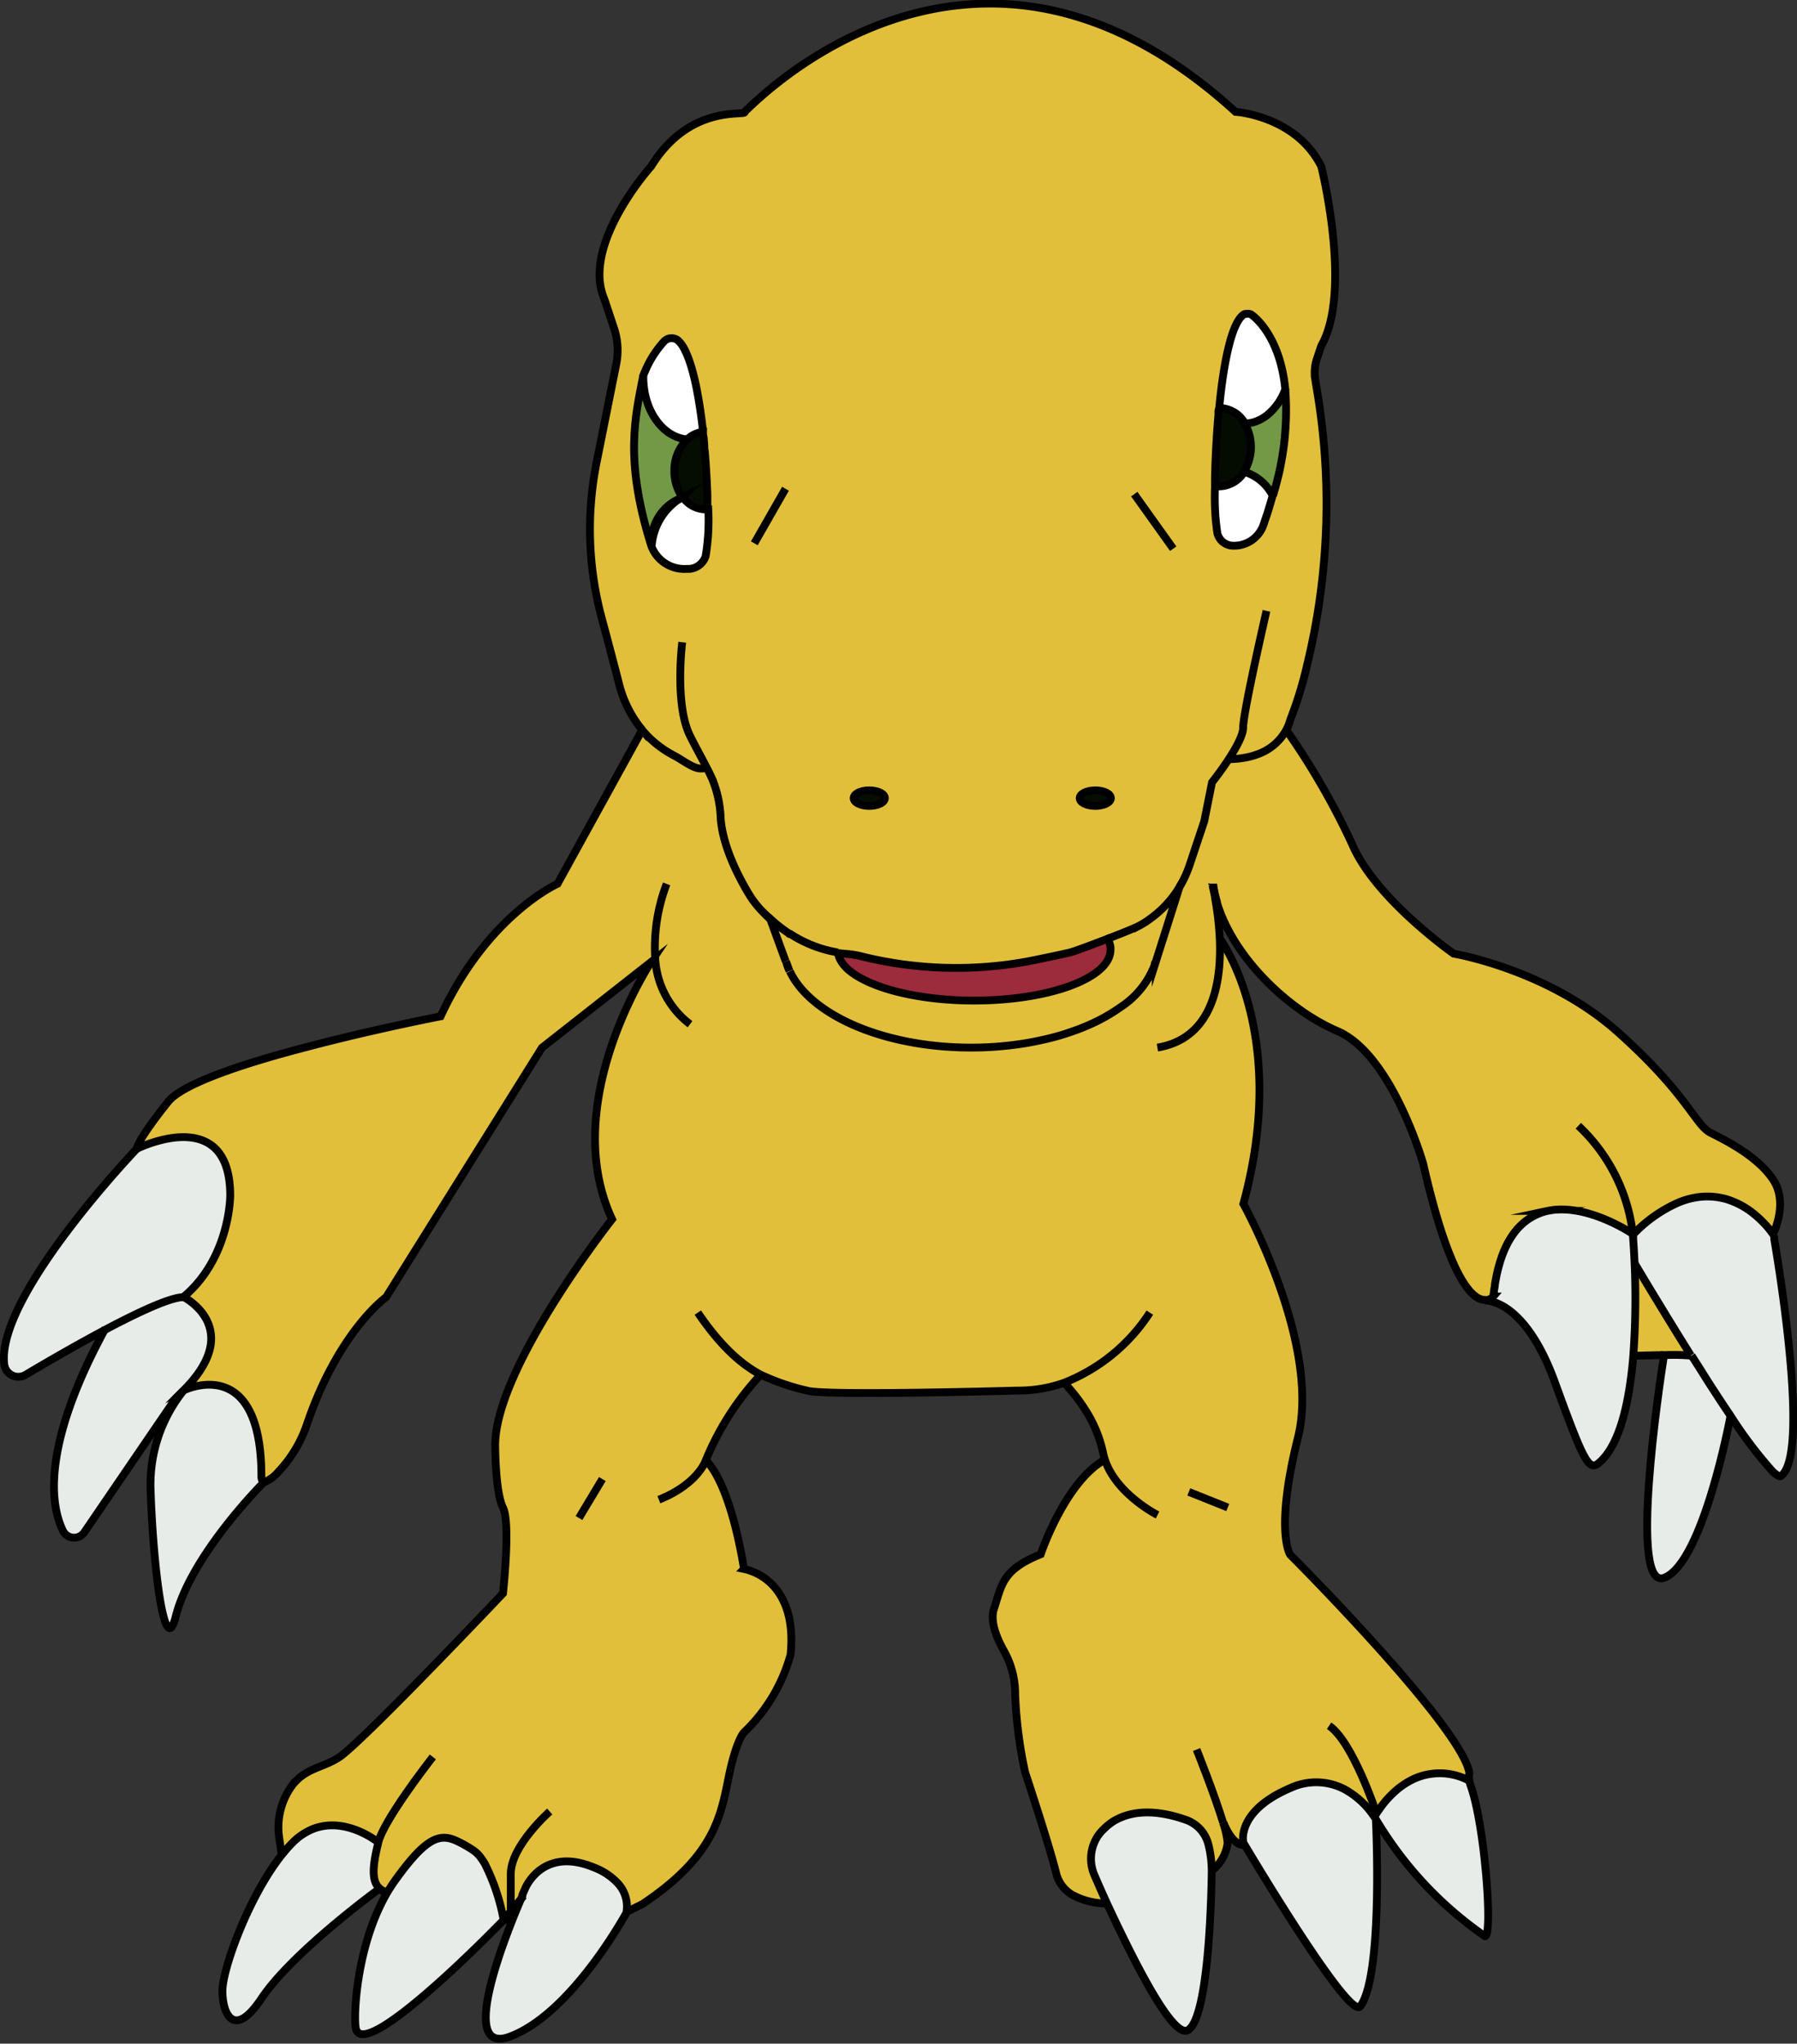 <svg xmlns="http://www.w3.org/2000/svg" viewBox="0 0 230.58 262.17"><rect x="0" y="0" width="230.58" height="262.17" fill="#333333" stroke="none"/><defs><style>.cls-1{fill:#e7ece8;}.cls-2{fill:#e1bf3b;}.cls-3{fill:#739946;}.cls-4{fill:#fff;}.cls-5{fill:#040b00;}.cls-6{fill:#9c2b3b;}.cls-7{fill:#050d00;}.cls-8{fill:none;stroke:#000;stroke-miterlimit:10;}</style></defs><title>S</title><g id="Capa_2" data-name="Capa 2"><g id="Capa_1-2" data-name="Capa 1"><g id="Capa_2-2" data-name="Capa 2"><g id="S"><path class="cls-1" d="M223.67,248.28c1.83,5.12,2.85,19.33,1.82,19.27a47.89,47.89,0,0,1-13.14-13.62c-.29-.45-.58-.91-.86-1.38,0,0-.06-.11-.18-.29h0s.14-.27.41-.69c.09-.11.17-.24.27-.38a12.6,12.6,0,0,1,1.19-1.46l.26-.26a10.48,10.48,0,0,1,2.59-1.93,8,8,0,0,1,7.46.09h0A3.69,3.69,0,0,0,223.67,248.28Z" transform="translate(-34.95 -19.16)"/><path class="cls-1" d="M194.66,255.84l-.17-.29s-1-4,6-7a7.87,7.87,0,0,1,5.9-.32c.22.08.43.16.63.25a5.59,5.59,0,0,1,.6.3,11.19,11.19,0,0,1,3.62,3.38l.07.09h0c.12.18.18.29.18.29s1,20-2,24C208.16,278.33,196.24,258.49,194.66,255.84Z" transform="translate(-34.95 -19.16)"/><path class="cls-1" d="M190.47,259.11v.39c-.09,5.09-.56,18.44-3,20.05-2,1.35-7.22-9.22-10.43-16.18h0c-.6-1.39-1.18-2.61-1.6-3.61a5.27,5.27,0,0,1,.69-5.47c.14-.17.3-.34.46-.51a9.74,9.74,0,0,1,.82-.71h0a5.89,5.89,0,0,1,.64-.42c1.81-1,4.48-1.5,8.39-.28l.72.24a4.5,4.5,0,0,1,2.85,3.13A14.15,14.15,0,0,1,190.47,259.11Z" transform="translate(-34.95 -19.16)"/><path class="cls-1" d="M102.52,261.57s2-5,8-3c.28.09.55.19.8.29a8.24,8.24,0,0,1,2.75,1.72l.18.18a4.36,4.36,0,0,1,1.24,3.79s-7,13-15,16c-7,2.63-.23-13.88,1.59-18.05l.08-.1C102.38,261.87,102.52,261.57,102.52,261.57Z" transform="translate(-34.95 -19.16)"/><path class="cls-1" d="M84.59,261.93l0,0h0c.29-.47.58-.93.9-1.38,3.76-5.28,5.54-6.1,7.62-5.3a14.81,14.81,0,0,1,2.35,1.28,3.32,3.32,0,0,1,.49.37,5.42,5.42,0,0,1,.46.49l0,0c.13.18.27.37.4.57s.13.21.2.32a26.4,26.4,0,0,1,2.43,7.23l-1,1s-16.87,17.31-18,13C80.18,278.23,80.49,268.87,84.59,261.93Z" transform="translate(-34.95 -19.16)"/><path class="cls-1" d="M83.49,255.55c-.81,3.22-.83,5,.18,5.88,0,0-11.18,8.12-15.18,14.12-3.51,5.26-5,2-5-1,0-2.72,3.29-12,7.64-17.47l.05-.06v0a19.8,19.8,0,0,1,1.36-1.53,7.87,7.87,0,0,1,2.23-1.6,6.09,6.09,0,0,1,1.22-.42C79.92,252.58,83.49,255.55,83.49,255.55Z" transform="translate(-34.95 -19.16)"/><path class="cls-1" d="M68.49,208.55c0,.48.15.68.38.69h0s-9.38,9.31-11.38,17.31c-1.47,5.86-2.93-7.07-3.22-16.37a19.28,19.28,0,0,1,4.22-12.63h0l.15-.07,0,.05a7.83,7.83,0,0,1,1.46-.51,7.39,7.39,0,0,1,.76-.14C63.76,196.48,68.49,197.55,68.49,208.55Z" transform="translate(-34.95 -19.16)"/><path class="cls-1" d="M45.76,215.74a1.59,1.59,0,0,1-2.72-.18c-1.57-3.2-2.85-10.69,5.33-25.78l0,0c4.24-2.25,8.38-4.19,10.08-4.21,0,0,8,4,0,12h0l-1,1Z" transform="translate(-34.95 -19.16)"/><path class="cls-1" d="M55.37,165.5a13.37,13.37,0,0,1,2-.39c3.32-.36,7.12.69,7.12,7.44,0,0,0,8-6,13-1.7,0-5.84,2-10.08,4.21l0,0c-3.92,2.09-7.91,4.41-10.12,5.73a1.85,1.85,0,0,1-.77.26,1.82,1.82,0,0,1-2-1.63c-1-8.78,17-27.59,17-27.59l.11-.05v0A16.47,16.47,0,0,1,55.37,165.5Z" transform="translate(-34.95 -19.16)"/><path class="cls-1" d="M263.48,208.53c-.2.15-.57-.07-1.09-.55a55.36,55.36,0,0,1-5.43-7.19v0l-.21-.31-.39-.58c-.83-1.24-1.67-2.54-2.51-3.85h0l-.41-.63c-.5-.78-1-1.56-1.48-2.34a0,0,0,0,1,0,0l-1.41-2.25s0,0,0,0l-3.62-5.92-1.58-2.62,0,0-.56-.95c-.1-2.24-.22-3.66-.22-3.66l.05-.05a20.53,20.53,0,0,1,3.88-3.12l.62-.36.05,0a9.67,9.67,0,0,1,6.85-1.14c.29.07.58.15.86.24a10.37,10.37,0,0,1,3.45,2c.27.23.52.46.74.68a11.48,11.48,0,0,1,1.47,1.74v0s0,0,0,0a.11.11,0,0,0,0,.05c0,.09,0,.23.07.42a.5.5,0,0,0,0,.12C263.3,182.33,267.12,205.8,263.48,208.53Z" transform="translate(-34.95 -19.16)"/><path class="cls-1" d="M263.49,208.55c-.2.15-.58-.07-1.1-.57.52.48.89.7,1.09.55,3.64-2.73-.18-26.2-.89-30.37C263.3,182.27,267.14,205.81,263.49,208.55Z" transform="translate(-34.95 -19.16)"/><path class="cls-1" d="M262.5,177.62c0,.08,0,.22.07.42C262.54,177.85,262.51,177.71,262.5,177.62Z" transform="translate(-34.95 -19.16)"/><path class="cls-1" d="M262.49,177.57a.07.07,0,0,1,0,.05A.11.11,0,0,1,262.49,177.57Z" transform="translate(-34.95 -19.16)"/><path class="cls-1" d="M256.74,200.46l-.39-.58Z" transform="translate(-34.95 -19.16)"/><path class="cls-1" d="M253.43,195.39l.41.63h0Z" transform="translate(-34.95 -19.16)"/><path class="cls-1" d="M253.84,196h0l0,0Z" transform="translate(-34.95 -19.16)"/><path class="cls-1" d="M248.49,221.55c-4.65,1.86-.65-24.85-.06-28.57a25.27,25.27,0,0,1,3.48.06h0a0,0,0,0,0,0,0c.49.78,1,1.56,1.48,2.34l.39.62,0,0c.84,1.31,1.68,2.61,2.51,3.85l.39.58.21.31v0S253.49,219.55,248.49,221.55Z" transform="translate(-34.95 -19.16)"/><path class="cls-2" d="M248.44,174.41a20.53,20.53,0,0,0-3.88,3.12l0,0a18,18,0,0,1,5.78-4.07c-.39.17-.79.36-1.2.58l-.05,0C248.86,174.16,248.65,174.27,248.44,174.41Z" transform="translate(-34.95 -19.16)"/><path class="cls-2" d="M244.71,181.23l.58,1,0,0c.93,1.58,2.89,4.84,5.2,8.54,0,0,0,0,0,0,.45.73.92,1.49,1.4,2.25h0c-3.86-6.15-7.2-11.79-7.2-11.79Z" transform="translate(-34.95 -19.16)"/><path class="cls-2" d="M244.71,181.25s3.34,5.64,7.2,11.79a25.27,25.27,0,0,0-3.48-.06h-.86c-.92,0-1.77,0-2.34.06h-.68A103.6,103.6,0,0,0,244.71,181.25Z" transform="translate(-34.95 -19.16)"/><path class="cls-1" d="M244.71,181.25a103.6,103.6,0,0,1-.16,11.82h0a104.31,104.31,0,0,0,.16-11.86v0Z" transform="translate(-34.95 -19.16)"/><path class="cls-1" d="M240.49,206.55c-1.58,1.58-2,1-6-10-3.42-9.42-7.64-10.41-8.78-10.5a1.45,1.45,0,0,0,.62-.31.75.75,0,0,0,.16-.15.19.19,0,0,0,.07-.06c.47-4.4,1.68-7.19,3.27-8.88.1-.11.2-.21.31-.31a7.2,7.2,0,0,1,.88-.71c5.4-3.59,13.47,2,13.47,2,0,.25.13,1.6.22,3.62v0a104.31,104.31,0,0,1-.16,11.86h0c-.06.68-.12,1.37-.2,2.05C243.8,199.88,242.68,204.36,240.49,206.55Z" transform="translate(-34.95 -19.16)"/><path class="cls-1" d="M234.49,196.59c-4-11-9.08-10.51-9.08-10.51a1.27,1.27,0,0,0,.28,0,0,0,0,0,1,0,0c1.14.09,5.36,1.08,8.78,10.5,4,11,4.42,11.58,6,10,2.19-2.19,3.31-6.67,3.86-11.43-.54,4.8-1.66,9.29-3.86,11.47C238.91,208.17,238.49,207.59,234.49,196.59Z" transform="translate(-34.95 -19.16)"/><path class="cls-2" d="M232.46,174.87a6.64,6.64,0,0,0-1.44.76,7.2,7.2,0,0,0-.88.71,3,3,0,0,0-.31.31c-1.43,1.46-2.56,3.8-3.13,7.36C227.59,178.43,229.84,175.83,232.46,174.87Z" transform="translate(-34.95 -19.16)"/><path class="cls-1" d="M230.14,176.34c-.11.1-.21.2-.31.31A3,3,0,0,1,230.14,176.34Z" transform="translate(-34.95 -19.16)"/><path class="cls-1" d="M226.7,184c.57-3.56,1.7-5.9,3.13-7.36-1.59,1.69-2.8,4.48-3.27,8.88a.19.19,0,0,1-.07.06v0c0-.26.06-.52.1-.77S226.66,184.26,226.7,184Z" transform="translate(-34.95 -19.16)"/><path class="cls-2" d="M226.7,184c0,.25-.08.51-.11.77C226.62,184.52,226.65,184.26,226.7,184Z" transform="translate(-34.95 -19.16)"/><path class="cls-2" d="M226.49,185.55v0a.75.75,0,0,1-.16.15,1.29,1.29,0,0,1-.33.17A1.33,1.33,0,0,0,226.49,185.55Z" transform="translate(-34.95 -19.16)"/><path class="cls-2" d="M223.49,247.61h0a8,8,0,0,0-7.46-.09A8,8,0,0,1,223.49,247.61Z" transform="translate(-34.95 -19.16)"/><path class="cls-2" d="M216,247.53a10.48,10.48,0,0,0-2.59,1.93A10,10,0,0,1,216,247.53Z" transform="translate(-34.95 -19.16)"/><path class="cls-2" d="M213.44,249.46l-.26.26A3.19,3.19,0,0,1,213.44,249.46Z" transform="translate(-34.95 -19.16)"/><path class="cls-2" d="M211.72,251.56l.27-.38C211.89,251.32,211.81,251.45,211.72,251.56Z" transform="translate(-34.95 -19.16)"/><path class="cls-2" d="M207.62,248.78a10.67,10.67,0,0,1,3.62,3.38A11.19,11.19,0,0,0,207.62,248.78Z" transform="translate(-34.95 -19.16)"/><path class="cls-2" d="M207,248.48c-.2-.09-.41-.17-.63-.25A5.9,5.9,0,0,1,207,248.48Z" transform="translate(-34.95 -19.16)"/><path class="cls-2" d="M208.49,127.55A94.89,94.89,0,0,0,200,112.86a.25.25,0,0,0,0-.07,95.07,95.07,0,0,1,8.5,14.74c3,7,13,14,13,14s12,2,21,10,10,12,12,13,6,3,8,6,0,7,0,7l0-.05c.25-.54,1.82-4.16,0-6.93-2-3-6-5-8-6s-3-5-12-13-21-10-21-10S211.49,134.55,208.49,127.55Z" transform="translate(-34.95 -19.16)"/><path class="cls-3" d="M199.83,74.48a36.75,36.75,0,0,0,0-5.35s0,0,0,0A35.91,35.91,0,0,1,199.83,74.48Z" transform="translate(-34.95 -19.16)"/><path class="cls-3" d="M198.9,80.35c-.15.66-.33,1.32-.53,2C198.57,81.67,198.75,81,198.9,80.35Z" transform="translate(-34.95 -19.16)"/><path class="cls-3" d="M197.94,82.2a6,6,0,0,0-3.33-2.5h0a5.81,5.81,0,0,0,.52-1.1,6,6,0,0,0-.42-5,4.58,4.58,0,0,0,1.22-.26l.39-.15a5.15,5.15,0,0,0,1.11-.64,7.52,7.52,0,0,0,2.42-3.4,36.75,36.75,0,0,1,0,5.35,33.58,33.58,0,0,1-.55,4.13c-.08.47-.18.93-.29,1.39a2.58,2.58,0,0,1-.09.35c-.15.66-.33,1.32-.53,2l-.12.41A5.64,5.64,0,0,0,197.94,82.2Z" transform="translate(-34.95 -19.16)"/><path class="cls-4" d="M197.94,82.2a6,6,0,0,0-3.35-2.47s0,0,0,0A6,6,0,0,1,197.94,82.2Z" transform="translate(-34.95 -19.16)"/><path class="cls-4" d="M197.19,86.11l.21-.59c-.07.21-.15.42-.22.64C197.18,86.14,197.19,86.13,197.19,86.11Z" transform="translate(-34.95 -19.16)"/><path class="cls-4" d="M195.48,59.54s3.67,2.31,4.39,9.55c0,0,0,0,0,0v0c-.72-7.24-4.39-9.54-4.39-9.54a1,1,0,0,0-.62-.09A.91.91,0,0,1,195.48,59.54Z" transform="translate(-34.95 -19.16)"/><path class="cls-4" d="M191.37,71.54c.55-5.74,1.59-11,3.16-12a.51.51,0,0,1,.15-.07l.16,0a1,1,0,0,1,.62.09s3.67,2.3,4.39,9.54v0a7.52,7.52,0,0,1-2.42,3.4,5.61,5.61,0,0,1-1.11.64l-.39.15a5.12,5.12,0,0,1-1.24.22,3,3,0,0,0-.27-.42,3.83,3.83,0,0,0-2.93-1.58Z" transform="translate(-34.95 -19.16)"/><path class="cls-5" d="M195.13,78.59a6,6,0,0,0-.46-5h0A6,6,0,0,1,195.13,78.59Z" transform="translate(-34.95 -19.16)"/><path class="cls-5" d="M194.61,79.7s0,0,0,0a3.73,3.73,0,0,1-2.18,1.66,3.83,3.83,0,0,0,2.18-1.7Z" transform="translate(-34.95 -19.16)"/><path class="cls-2" d="M192.73,116.53a12.35,12.35,0,0,0,2.32-.24,12.28,12.28,0,0,1-2.33.26S192.73,116.54,192.73,116.53Z" transform="translate(-34.95 -19.16)"/><path class="cls-2" d="M193.65,255.55l.14.09Z" transform="translate(-34.95 -19.16)"/><path class="cls-2" d="M193.46,255.41l-.17-.17A1.37,1.37,0,0,1,193.46,255.41Z" transform="translate(-34.95 -19.16)"/><path class="cls-2" d="M193,254.93l.28.31A2.89,2.89,0,0,1,193,254.93Z" transform="translate(-34.95 -19.16)"/><path class="cls-2" d="M193,254.93a6.33,6.33,0,0,1-.81-1.33A7.3,7.3,0,0,0,193,254.93Z" transform="translate(-34.95 -19.16)"/><path class="cls-2" d="M192.13,253.46l.07.14A.37.37,0,0,1,192.13,253.46Z" transform="translate(-34.95 -19.16)"/><path class="cls-5" d="M190.85,80.36c.06-2.46.2-5.28.44-8v-.11a2.32,2.32,0,0,0,.06-.59.13.13,0,0,1,0-.06h.12a3.82,3.82,0,0,1,2.94,1.52,3,3,0,0,1,.27.42.08.08,0,0,1,0,0h0a6,6,0,0,1,.46,5,5.81,5.81,0,0,1-.52,1.1h0a3.83,3.83,0,0,1-2.18,1.7,3.7,3.7,0,0,1-.94.16,2.56,2.56,0,0,1-.62-.07Z" transform="translate(-34.95 -19.16)"/><path class="cls-5" d="M191.29,72.25a2.41,2.41,0,0,1,.06-.59A2.32,2.32,0,0,1,191.29,72.25Z" transform="translate(-34.95 -19.16)"/><path class="cls-4" d="M190.85,81.48a2.56,2.56,0,0,0,.62.07,3.89,3.89,0,0,0,3.12-1.82,6,6,0,0,1,3.35,2.47,5.64,5.64,0,0,1,.31.53c-.23.82-.48,1.66-.76,2.53a2,2,0,0,0-.09.26l-.21.59s0,0,0,0a1.52,1.52,0,0,1-.09.28A4,4,0,0,1,193,89.11a2.11,2.11,0,0,1-1.85-1.61,31.08,31.08,0,0,1-.29-6Z" transform="translate(-34.95 -19.16)"/><path class="cls-4" d="M190.83,81.48h0a31.08,31.08,0,0,0,.29,6A2.11,2.11,0,0,0,193,89.11a4,4,0,0,0,4.11-2.67A4,4,0,0,1,193,89.16a2.11,2.11,0,0,1-1.85-1.61A31.6,31.6,0,0,1,190.83,81.48Z" transform="translate(-34.95 -19.16)"/><path class="cls-2" d="M189.47,124.54l1-5s1.11-1.38,2.16-3h0c-1.06,1.61-2.17,3-2.17,3l-1,5L187.66,130a14.34,14.34,0,0,1-1.39,3l0,0,0-.08a14.55,14.55,0,0,0,1.37-3Z" transform="translate(-34.95 -19.16)"/><path class="cls-2" d="M186.25,133l0,0,0,.08Z" transform="translate(-34.95 -19.16)"/><path class="cls-2" d="M186.25,133v0l0,0a13.3,13.3,0,0,1-2.07,2.6,12.88,12.88,0,0,0,1.73-2.1C186,133.41,186.13,133.22,186.25,133Z" transform="translate(-34.95 -19.16)"/><path class="cls-2" d="M183.25,142.53a11.17,11.17,0,0,1-4.47,5.78,22.71,22.71,0,0,1-4.35,2.42c-.51.21-1,.42-1.56.61-.34.13-.68.24-1,.35-.89.29-1.82.55-2.78.77s-2,.43-3,.58a44,44,0,0,1-6.5.48,38.38,38.38,0,0,1-14.86-2.78c-4.08-1.75-7.08-4.19-8.4-7a6.5,6.5,0,0,1-.25-.61,6.6,6.6,0,0,1-.2-.63l-2-5.39a18.36,18.36,0,0,0,1.88,1.52c.21.15.43.3.66.44a16.15,16.15,0,0,0,5.1,2.19c.3.08.64.14,1,.2h0a2.46,2.46,0,0,0,.16.59,4,4,0,0,0,.33.61,4.2,4.2,0,0,0,.48.6,11.26,11.26,0,0,0,4.45,2.54A37.39,37.39,0,0,0,160,147.58c9.66,0,17.5-2.91,17.5-6.5a3,3,0,0,0,0-.42,3.22,3.22,0,0,0-.22-.73c-.05-.1-.11-.2-.17-.3l.64-.24h0l1.78-.71h0l.48-.19h0l.6-.25.2-.09L181,138h0a10.9,10.9,0,0,0,1.59-1,12.37,12.37,0,0,0,1.56-1.32,13.3,13.3,0,0,0,2.07-2.6l-3,9.42Z" transform="translate(-34.95 -19.16)"/><path class="cls-2" d="M182.59,137a12.37,12.37,0,0,0,1.56-1.32A12.37,12.37,0,0,1,182.59,137Z" transform="translate(-34.95 -19.16)"/><path class="cls-2" d="M181,138h0Z" transform="translate(-34.95 -19.16)"/><path class="cls-2" d="M180.8,138.12,181,138Z" transform="translate(-34.95 -19.16)"/><path class="cls-2" d="M180,138.46l.6-.25Z" transform="translate(-34.95 -19.16)"/><path class="cls-2" d="M179.51,138.66l.48-.19Z" transform="translate(-34.95 -19.16)"/><path class="cls-2" d="M179.51,138.66h0Z" transform="translate(-34.95 -19.16)"/><path class="cls-2" d="M178.08,252.65a5.89,5.89,0,0,0-.64.42A5.89,5.89,0,0,1,178.08,252.65Z" transform="translate(-34.95 -19.16)"/><path class="cls-2" d="M177.72,139.38h0Z" transform="translate(-34.95 -19.16)"/><path class="cls-2" d="M177.05,139.6c1.77-.68,3.45-1.36,3.94-1.61a10.9,10.9,0,0,0,1.59-1,13.63,13.63,0,0,0,3.3-3.39,12.88,12.88,0,0,1-1.73,2.1,12.37,12.37,0,0,1-1.56,1.32,10.9,10.9,0,0,1-1.59,1h0l-.19.09-.2.09-.6.25h0l-.48.19h0l-1.78.71h0l-.64.24h0A0,0,0,0,0,177.05,139.6Z" transform="translate(-34.95 -19.16)"/><path class="cls-6" d="M177.07,139.63c.06.1.12.2.17.3a2.82,2.82,0,0,0-.18-.29h0Z" transform="translate(-34.95 -19.16)"/><path class="cls-2" d="M177,263.35v0a9.08,9.08,0,0,1-4.54-1.15A9.32,9.32,0,0,0,177,263.35Z" transform="translate(-34.95 -19.16)"/><path class="cls-2" d="M177.43,253.07a9.74,9.74,0,0,0-.82.71A7.09,7.09,0,0,1,177.43,253.07Z" transform="translate(-34.95 -19.16)"/><path class="cls-2" d="M177,263.35c-.63-1.38-1.17-2.61-1.59-3.59a5.27,5.27,0,0,1,.69-5.47,5.79,5.79,0,0,1,.48-.51c-.16.17-.32.34-.46.51a5.27,5.27,0,0,0-.69,5.47c.42,1,1,2.22,1.6,3.61h0Z" transform="translate(-34.95 -19.16)"/><ellipse class="cls-7" cx="140.54" cy="102.39" rx="2" ry="1"/><path class="cls-2" d="M172.87,151.34c.54-.19,1-.4,1.56-.61C173.92,151,173.4,151.15,172.87,151.34Z" transform="translate(-34.95 -19.16)"/><path class="cls-2" d="M169.07,152.46c1-.22,1.89-.48,2.78-.77C171,152,170,152.24,169.07,152.46Z" transform="translate(-34.95 -19.16)"/><ellipse class="cls-7" cx="111.54" cy="102.39" rx="2" ry="1"/><path class="cls-6" d="M160,147.55c-7.59,0-14.07-1.8-16.49-4.3a5.26,5.26,0,0,1-.48-.6,4,4,0,0,1-.33-.61l-.16-.59a7.6,7.6,0,0,0,1.08.11,12,12,0,0,1,2.14.37,50.52,50.52,0,0,0,20.74.66c.64-.1,5.26-1.06,5.86-1.23s2.7-1,4.7-1.72h0a2.82,2.82,0,0,1,.18.29,3.22,3.22,0,0,1,.22.73,2.56,2.56,0,0,1,0,.39C177.49,144.64,169.65,147.55,160,147.55Z" transform="translate(-34.95 -19.16)"/><path class="cls-6" d="M166.49,142.59a50.52,50.52,0,0,1-20.74-.66,12,12,0,0,0-2.14-.37,7.6,7.6,0,0,1-1.08-.11h0a0,0,0,0,1,0,0c.35.05.72.08,1.09.11a12,12,0,0,1,2.14.37,50.52,50.52,0,0,0,20.74.66c.64-.1,5.24-1.06,5.86-1.23s2.7-.95,4.7-1.72a0,0,0,0,1,0,0h0c-2,.77-4.1,1.55-4.7,1.72S167.13,142.49,166.49,142.59Z" transform="translate(-34.95 -19.16)"/><path class="cls-6" d="M142.53,141.45l.16.59A2.46,2.46,0,0,1,142.53,141.45Z" transform="translate(-34.95 -19.16)"/><path class="cls-2" d="M141.52,141.25a16.15,16.15,0,0,1-5.1-2.19.09.09,0,0,0,.06,0,15.77,15.77,0,0,0,2.74,1.41,16.79,16.79,0,0,0,2.31.74c.34.08.68.14,1,.2h0C142.16,141.39,141.82,141.33,141.52,141.25Z" transform="translate(-34.95 -19.16)"/><path class="cls-2" d="M136.48,139.09a.09.09,0,0,1-.06,0c-.23-.14-.45-.29-.66-.44a18.36,18.36,0,0,1-1.88-1.52v0a19.79,19.79,0,0,0,1.95,1.58C136,138.8,136.25,139,136.48,139.09Z" transform="translate(-34.95 -19.16)"/><path class="cls-2" d="M159.53,153.53c-11.21,0-20.62-4.16-23.26-9.79l-.22-.62a6.5,6.5,0,0,0,.25.61c1.32,2.82,4.32,5.26,8.4,7a38.38,38.38,0,0,0,14.86,2.78,44,44,0,0,0,6.5-.48A43,43,0,0,1,159.53,153.53Z" transform="translate(-34.95 -19.16)"/><path class="cls-2" d="M135.81,142.5l.44,1.21A6.48,6.48,0,0,1,135.81,142.5Z" transform="translate(-34.95 -19.16)"/><path class="cls-2" d="M135.85,142.49a6.6,6.6,0,0,0,.2.63l-.23-.62-2-5.44a.1.1,0,0,0,0,0Z" transform="translate(-34.95 -19.16)"/><path class="cls-2" d="M133.87,137.07v0a.1.1,0,0,1,0,0v0Z" transform="translate(-34.95 -19.16)"/><path class="cls-2" d="M125.78,206.81c.77.78,3.09,3.88,4.74,13.74h0C128.87,210.8,126.58,207.65,125.78,206.81Z" transform="translate(-34.95 -19.16)"/><path class="cls-2" d="M127.49,124.06a14.35,14.35,0,0,0-1.1-5c-.23-.52-.47-1-.74-1.51h0c.27.5.51,1,.74,1.51a14.35,14.35,0,0,1,1.1,5c.1,1.71.74,4.93,3.53,9.64a12.75,12.75,0,0,0,1.72,2.28c.3.32.66.68,1.07,1.06l0,0-.05,0v0l-.07-.06q-.58-.56-1-1A12.75,12.75,0,0,1,131,133.7C128.23,129,127.59,125.77,127.49,124.06Z" transform="translate(-34.95 -19.16)"/><path class="cls-2" d="M125.69,206.73l-.07-.07A.22.22,0,0,1,125.69,206.73Z" transform="translate(-34.95 -19.16)"/><path class="cls-2" d="M125.62,206.66s0,0,0,0Z" transform="translate(-34.95 -19.16)"/><path class="cls-2" d="M125.58,117.54h0Z" transform="translate(-34.95 -19.16)"/><path class="cls-7" d="M125.39,76.13c0,.31.06.62.08.94C125.44,76.76,125.42,76.44,125.39,76.13Z" transform="translate(-34.95 -19.16)"/><path class="cls-2" d="M125.24,117.68l.17-.05a.88.88,0,0,1-.36.1A.67.67,0,0,0,125.24,117.68Z" transform="translate(-34.95 -19.16)"/><path class="cls-7" d="M125.23,74.57a0,0,0,0,0,0,0A0,0,0,0,1,125.23,74.57Z" transform="translate(-34.95 -19.16)"/><path class="cls-7" d="M121.55,79.53a5.46,5.46,0,0,1,1.63-4h0a3.39,3.39,0,0,1,2.06-1,0,0,0,0,0,0,0c0,.18,0,.38.05.56s.07.64.1,1,0,.63.08.94c.16,2,.27,3.88.33,5.65,0,.66,0,1.24,0,1.8a1.93,1.93,0,0,1-.34,0,3.68,3.68,0,0,1-2.92-1.58l-.23-.34a4.36,4.36,0,0,1-.23-.42A5.75,5.75,0,0,1,121.55,79.53Z" transform="translate(-34.95 -19.16)"/><path class="cls-7" d="M125.23,74.52v0a0,0,0,0,0,0,0Z" transform="translate(-34.95 -19.16)"/><path class="cls-4" d="M125.22,74.52a0,0,0,0,1,0,0h0Z" transform="translate(-34.95 -19.16)"/><path class="cls-4" d="M124.63,70.31c-.09-.51-.18-1-.28-1.5C124.45,69.3,124.55,69.8,124.63,70.31Z" transform="translate(-34.95 -19.16)"/><path class="cls-4" d="M125.23,74.57a3.39,3.39,0,0,0-2.06,1h0a3.43,3.43,0,0,1,2.07-1h0Z" transform="translate(-34.95 -19.16)"/><path class="cls-4" d="M125.22,74.55a3.43,3.43,0,0,0-2.07,1,0,0,0,0,1,0,0,3.41,3.41,0,0,1,2.1-1Z" transform="translate(-34.95 -19.16)"/><path class="cls-4" d="M123.42,65.37c.08.21.15.43.22.66Z" transform="translate(-34.95 -19.16)"/><path class="cls-4" d="M123.05,64.46a4.87,4.87,0,0,1,.24.57Z" transform="translate(-34.95 -19.16)"/><path class="cls-3" d="M123.12,75.55l0,0h0l0,0h0Z" transform="translate(-34.95 -19.16)"/><path class="cls-3" d="M123.15,75.52l0,0,0,0h0l0,0h0A0,0,0,0,0,123.15,75.52Z" transform="translate(-34.95 -19.16)"/><path class="cls-4" d="M122.81,64l.09.19c-.08-.16-.16-.3-.24-.44a1.59,1.59,0,0,1,.13.22Z" transform="translate(-34.95 -19.16)"/><path class="cls-4" d="M123.06,92.16a4.51,4.51,0,0,1-4.5-2.85,8,8,0,0,1,3.49-6.08l.14-.07.38-.19s0,0,0,0h0a3.68,3.68,0,0,0,2.92,1.58,1.93,1.93,0,0,0,.34,0,27.38,27.38,0,0,1-.34,6A2.39,2.39,0,0,1,124.06,92a2.35,2.35,0,0,1-.7.14Z" transform="translate(-34.95 -19.16)"/><path class="cls-3" d="M122.56,83s0,0,0,0l-.38.19-.14.07.14-.1.36-.18Z" transform="translate(-34.95 -19.16)"/><path class="cls-3" d="M121.6,78.36a5.39,5.39,0,0,1,1.48-2.8h0A5.42,5.42,0,0,0,121.6,78.36Z" transform="translate(-34.95 -19.16)"/><path class="cls-2" d="M122.1,63a.57.57,0,0,1,.11.11A1.14,1.14,0,0,0,122.1,63Z" transform="translate(-34.95 -19.16)"/><path class="cls-3" d="M122.11,82.18a4.36,4.36,0,0,0,.23.42l.21.35a5.65,5.65,0,0,1-1-2.45A5.53,5.53,0,0,0,122.11,82.18Z" transform="translate(-34.95 -19.16)"/><path class="cls-3" d="M121.49,79.55a5.28,5.28,0,0,1,.11-1.19,5.42,5.42,0,0,1,1.5-2.79h0l0,0h0a5.46,5.46,0,0,0-1.63,4,5.75,5.75,0,0,0,.56,2.65,5.53,5.53,0,0,1-.55-1.68A5,5,0,0,1,121.49,79.55Z" transform="translate(-34.95 -19.16)"/><path class="cls-2" d="M121.35,116a13.35,13.35,0,0,1-3.95-3.17h0a13.27,13.27,0,0,0,4,3.17c1.3.69,2.63,1.78,3.61,1.71C124,117.87,122.69,116.74,121.35,116Z" transform="translate(-34.95 -19.16)"/><path class="cls-2" d="M121.41,116a13.27,13.27,0,0,1-4-3.17l0-.08a13.31,13.31,0,0,0,4,3.23c1.39.73,2.76,1.92,3.79,1.67a.67.67,0,0,1-.19,0h0C124,117.81,122.71,116.72,121.41,116Z" transform="translate(-34.95 -19.16)"/><path class="cls-4" d="M120.16,63a12.77,12.77,0,0,0-1.79,2.41A13,13,0,0,1,120.12,63a1.34,1.34,0,0,1,1.8-.22l0,0A1.33,1.33,0,0,0,120.16,63Z" transform="translate(-34.95 -19.16)"/><path class="cls-2" d="M117.74,66.67A13.28,13.28,0,0,1,120.12,63a1.33,1.33,0,0,1,1.79-.2,1.21,1.21,0,0,1,.16.16l-.12-.11,0,0a1.34,1.34,0,0,0-1.8.22,13,13,0,0,0-1.75,2.42c-.14.24-.27.48-.39.73Z" transform="translate(-34.95 -19.16)"/><path class="cls-3" d="M123.08,75.56c-2.74-.24-5-2.94-5.48-6.47.52,3.53,2.77,6.21,5.51,6.44Z" transform="translate(-34.95 -19.16)"/><path class="cls-2" d="M121.94,83.28a8,8,0,0,0-3.38,5.51A6,6,0,0,1,121.94,83.28Z" transform="translate(-34.95 -19.16)"/><path class="cls-3" d="M118.56,88.79v.07h0A.17.17,0,0,0,118.56,88.79Z" transform="translate(-34.95 -19.16)"/><path class="cls-3" d="M118.45,88.84c-3.29-10.71-2-16.14-1-21.26a10.62,10.62,0,0,0,.11,1.51c.5,3.53,2.74,6.23,5.48,6.47a5.39,5.39,0,0,0-1.48,2.8,5.28,5.28,0,0,0-.11,1.19,5,5,0,0,0,.07,1,5.65,5.65,0,0,0,1,2.45l-.36.18-.14.1-.11,0,.2-.14a6,6,0,0,0-3.63,5.5v.2Z" transform="translate(-34.95 -19.16)"/><path class="cls-3" d="M121.94,83.28a6,6,0,0,0-3.38,5.51.17.17,0,0,1,0,.07h-.09s0,0,0,0h.06v-.2a6,6,0,0,1,3.63-5.5Z" transform="translate(-34.95 -19.16)"/><path class="cls-3" d="M117.55,67.53c0,4.22,2.46,7.68,5.57,8h0c-2.74-.23-5-2.91-5.51-6.44a10.62,10.62,0,0,1-.11-1.51h0l.06-.3Z" transform="translate(-34.95 -19.16)"/><path class="cls-2" d="M117.52,263.57l-2,1v0l2-1c9-6,10-11,11-16s2-6,2-6a21.77,21.77,0,0,0,6-10c.48-4.75-.86-7.47-2.38-9,1.54,1.53,2.89,4.26,2.41,9a21.77,21.77,0,0,1-6,10s-1,1-2,6S126.52,257.57,117.52,263.57Z" transform="translate(-34.95 -19.16)"/><path class="cls-4" d="M117.5,67.27c.15-.37.31-.73.48-1.09s.25-.49.39-.73A12.77,12.77,0,0,1,120.16,63a1.33,1.33,0,0,1,1.79-.2l.12.11s0,0,0,0a1.14,1.14,0,0,1,.11.11,2.37,2.37,0,0,1,.3.39l.13.2a.08.08,0,0,1,0,0c.08.14.16.28.24.44l0,0c0,.09.09.18.13.28l.24.57.13.34.22.66c.26.83.5,1.77.71,2.78.1.49.19,1,.28,1.5.23,1.33.43,2.76.59,4.21a3.41,3.41,0,0,0-2.1,1c-3.11-.31-5.57-3.77-5.57-8v-.26l-.06.3v-.26h0A0,0,0,0,1,117.5,67.27Z" transform="translate(-34.95 -19.16)"/><path class="cls-2" d="M117.49,67.27s0,0,0,0v0a0,0,0,0,0,0,0Z" transform="translate(-34.95 -19.16)"/><path class="cls-2" d="M118.46,88.86h.09c0,.15,0,.31,0,.46a4.5,4.5,0,0,0,4.55,2.84l.3,0a1.82,1.82,0,0,0,.7-.14,2.35,2.35,0,0,0,1.43-1.44v0a27.38,27.38,0,0,0,.34-6V82.77c-.08-2.35-.24-5-.51-7.56a2.11,2.11,0,0,0-.06-.61c-.46-4.25-1.22-8.24-2.34-10.42a2.12,2.12,0,0,0-.11-.21l0,0a1.35,1.35,0,0,0-.15-.26l-.13-.2a2.37,2.37,0,0,0-.3-.39.57.57,0,0,0-.11-.11s0,0,0,0a1.21,1.21,0,0,0-.16-.16,1.33,1.33,0,0,0-1.79.2,13.28,13.28,0,0,0-2.38,3.68c-.09.19-.17.39-.24.58,0,0,0,0,0,0v0h0c-1,5.2-2.44,10.63.92,21.53h0S118.46,88.85,118.46,88.86Zm74.51.3a4,4,0,0,0,4.12-2.72,1.52,1.52,0,0,0,.09-.28c.07-.22.15-.43.22-.64a2,2,0,0,1,.09-.26c.29-.86.54-1.71.76-2.53l.12-.41c.2-.65.38-1.31.53-2A2.58,2.58,0,0,0,199,80c.11-.46.2-.92.29-1.39a33.58,33.58,0,0,0,.55-4.13,35.91,35.91,0,0,0,0-5.39c-.72-7.24-4.39-9.54-4.39-9.55a.91.91,0,0,0-.64-.08l-.16,0a.51.51,0,0,0-.15.07c-1.61.88-2.63,6.2-3.18,12v.11a2.41,2.41,0,0,0-.06.59.13.13,0,0,1,0,.06c-.24,2.76-.38,5.58-.44,8v1.17h0a31.6,31.6,0,0,0,.29,6.07A2.11,2.11,0,0,0,193,89.16Zm-17.48,33.39c1.1,0,2-.45,2-1s-.9-1-2-1-2,.45-2,1S174.39,122.55,175.49,122.55Zm-45-89c.69-.5,29-31,63,0,0,0,7.74.49,11,7,0,0,4,16,0,23l-.57,1.7a5.58,5.58,0,0,0-.2,2.66L203.9,69a87.5,87.5,0,0,1-1.21,35.34,49.88,49.88,0,0,1-2.2,7.17,5.26,5.26,0,0,1-.5,1.26,6.75,6.75,0,0,1-3.76,3.14,8.69,8.69,0,0,1-1.18.34,12.35,12.35,0,0,1-2.32.24s0,0,0,0h-.09c-1,1.61-2.16,3-2.16,3l-1,5L187.64,130a14.55,14.55,0,0,1-1.37,3l0,0c-.12.2-.24.39-.37.58a13.63,13.63,0,0,1-3.3,3.39,10.9,10.9,0,0,1-1.59,1c-.49.25-2.17.93-3.94,1.61-2,.77-4.08,1.55-4.7,1.72s-5.22,1.13-5.86,1.23a50.52,50.52,0,0,1-20.74-.66,12,12,0,0,0-2.14-.37c-.37,0-.74-.06-1.09-.11a0,0,0,0,0,0,0c-.32-.06-.66-.12-1-.2a16.79,16.79,0,0,1-2.31-.74,15.77,15.77,0,0,1-2.74-1.41c-.23-.14-.45-.29-.66-.44a19.79,19.79,0,0,1-1.95-1.58l0,0c-.41-.38-.77-.74-1.07-1.06a12.75,12.75,0,0,1-1.72-2.28c-2.79-4.71-3.43-7.93-3.53-9.64a14.35,14.35,0,0,0-1.1-5c-.23-.51-.47-1-.74-1.51h-.13l-.15.08-.17.05c-1,.25-2.4-.94-3.79-1.67a13.31,13.31,0,0,1-4-3.23l0,.08-.06,0h0a15.14,15.14,0,0,1-2.93-5.76c-.63-2.47-1.47-5.66-2.28-8.66a43.83,43.83,0,0,1-.64-19.89L114,66a9,9,0,0,0-.29-4.7l-1.23-3.7c-3-7,6-17,6-17C123.56,32.32,130.88,34.19,130.49,33.55Zm16,89c1.1,0,2-.45,2-1s-.9-1-2-1-2,.45-2,1S145.39,122.55,146.49,122.55Z" transform="translate(-34.95 -19.16)"/><path class="cls-2" d="M102.49,261.55s2-5,8-3c.29.1.57.2.83.31-.25-.1-.52-.2-.8-.29-6-2-8,3-8,3s-.14.3-.36.83l-.08.1,0-.12C102.35,261.85,102.49,261.55,102.49,261.55Z" transform="translate(-34.95 -19.16)"/><path class="cls-2" d="M100.52,264.31l1.61-1.93,0,.12-1.53,1.83-.06.07v0Z" transform="translate(-34.95 -19.16)"/><path class="cls-2" d="M100.49,264.4l-.94,1.13v0l.95-1.14Z" transform="translate(-34.95 -19.16)"/><path class="cls-2" d="M84.62,261.89c.29-.47.58-.93.9-1.38,3.78-5.31,5.56-6.1,7.65-5.28-2.08-.8-3.86,0-7.62,5.3-.32.45-.61.91-.9,1.38h0Z" transform="translate(-34.95 -19.16)"/><path class="cls-2" d="M72.49,255.55a7.8,7.8,0,0,1,2.29-1.62,7.87,7.87,0,0,0-2.23,1.6,19.8,19.8,0,0,0-1.36,1.53v0A18.32,18.32,0,0,1,72.49,255.55Z" transform="translate(-34.95 -19.16)"/><path class="cls-2" d="M74.47,201.73a16.56,16.56,0,0,1-3.69,6.19A4.12,4.12,0,0,1,69,209.21a4.8,4.8,0,0,0,1.64-1.27,16.56,16.56,0,0,0,3.69-6.19c4.06-11.87,10.12-16.2,10.12-16.2l20-32,14-11-.08.12-13.82,10.86-20,32S78.53,189.86,74.47,201.73Z" transform="translate(-34.95 -19.16)"/><path class="cls-2" d="M136.25,143.71l-.44-1.21A6.48,6.48,0,0,0,136.25,143.71Zm23.28,9.82a43,43,0,0,0,6.53-.49c1-.15,2-.35,3-.58s1.89-.48,2.78-.77c.34-.11.68-.22,1-.35.53-.19,1-.39,1.56-.61a22.71,22.71,0,0,0,4.35-2.42,11.07,11.07,0,0,0,4.5-5.79l3.06-9.51a14.34,14.34,0,0,0,1.39-3l1.83-5.48,1-5s1.1-1.38,2.16-3a12.28,12.28,0,0,0,2.33-.26,8.69,8.69,0,0,0,1.18-.34,6.74,6.74,0,0,0,3.79-3.09,94.89,94.89,0,0,1,8.47,14.69c3,7,13,14,13,14s12,2,21,10,10,12,12,13,6,3,8,6c1.85,2.77.28,6.39,0,6.93-.4-.6-4.07-5.78-10-4.68a10.25,10.25,0,0,0-2.18.64,18,18,0,0,0-5.78,4.07l-.05,0c-.71-.46-6.25-4-11-2.9a6,6,0,0,0-1,.3c-2.62,1-4.87,3.56-5.76,9.14,0,.25-.08.51-.11.77s-.07.51-.1.77a1.33,1.33,0,0,1-.49.36.85.85,0,0,1-.24.08,1.27,1.27,0,0,1-.28,0c-1.52,0-4.48-2.37-7.92-17.49,0,0-4-14-11-17-6.32-2.71-13.45-9.49-15.51-16.66-.29-1.23-.5-2.08-.55-2.27,0,0,0,.05,0,.07a0,0,0,0,0,0,0,13.24,13.24,0,0,0,.43,2.08l0,.11a39.2,39.2,0,0,1,.51,4.71s9,12,3,34c0,0,10,18,7,30s-1,15-1,15,22,22,23,28a3.76,3.76,0,0,0,0,1.06,8,8,0,0,0-7.46-.08,10,10,0,0,0-2.59,1.93,3.19,3.19,0,0,0-.26.26,12.6,12.6,0,0,0-1.19,1.46l-.27.38c-.27.42-.41.69-.41.69l-.07-.09a10.67,10.67,0,0,0-3.62-3.38,5.59,5.59,0,0,0-.6-.3,5.9,5.9,0,0,0-.63-.25,7.87,7.87,0,0,0-5.9.32c-7,3-6,7-6,7l.17.29a1.33,1.33,0,0,1-.87-.2l-.14-.09a1.33,1.33,0,0,0-.19-.14,1.37,1.37,0,0,0-.17-.17l-.28-.31a7.3,7.3,0,0,1-.81-1.33l-.07-.14c-.08-.15-.15-.31-.22-.48a11.27,11.27,0,0,1,.58,2.57c0,2-2,3.56-2,3.56v0a14,14,0,0,0-.43-3.35,4.5,4.5,0,0,0-2.85-3.13h0l-.72-.24c-3.91-1.22-6.58-.76-8.39.28a5.89,5.89,0,0,0-.64.42h0a7.09,7.09,0,0,0-.82.71,5.79,5.79,0,0,0-.48.51,5.27,5.27,0,0,0-.69,5.47c.42,1,1,2.21,1.59,3.59a9.32,9.32,0,0,1-4.53-1.13,4.28,4.28,0,0,1-2-2.67c-1-4-4-13-4-13a57.14,57.14,0,0,1-1.28-10,11.29,11.29,0,0,0-1.4-5.51c-1-1.68-1.86-3.86-1.32-5.47,1-3,1-5,6-7,0,0,3-9,8-12l.23-.09h0a7.17,7.17,0,0,1-.24-.91,16.43,16.43,0,0,0-2-5.07,22.58,22.58,0,0,0-3-3.93,17.6,17.6,0,0,1-5.83,1h-.17s-24.88.71-27,0a29,29,0,0,1-6-2.07l-.16.29a36.32,36.32,0,0,0-6.83,10.78h0l.06,0s0,0,0,0l.07.07.09.08c.8.84,3.09,4,4.71,13.74h0v0a5.77,5.77,0,0,1,1.18.35,7.21,7.21,0,0,1,2.41,1.61c1.52,1.55,2.86,4.27,2.38,9a21.77,21.77,0,0,1-6,10s-1,1-2,6-2,10-11,16l-2,1a4.37,4.37,0,0,0-1.28-3.77l-.18-.18a8.24,8.24,0,0,0-2.75-1.72c-.26-.11-.54-.21-.83-.31-6-2-8,3-8,3s-.14.3-.36.83l-1.61,1.93,0,0-.95,1.14a25.59,25.59,0,0,0-2.45-7.21c-.07-.11-.13-.22-.2-.32a5.81,5.81,0,0,0-.4-.57l0,0a4.35,4.35,0,0,0-.46-.49,3.32,3.32,0,0,0-.49-.37,14.81,14.81,0,0,0-2.35-1.28c-2.09-.82-3.87,0-7.65,5.28-.32.45-.61.91-.9,1.38h0a2.5,2.5,0,0,1-.89-.49c-1-.89-1-2.66-.18-5.88l0,0c-.39-.31-3.8-2.91-7.51-2a6.09,6.09,0,0,0-1.22.42,7.8,7.8,0,0,0-2.29,1.62A18.32,18.32,0,0,0,71.18,257l-.29-2a9.1,9.1,0,0,1,1.7-6.88c1.76-2.23,3.86-2.16,6-3.56,3-2,21-21,21-21s1-9,0-11-1-8-1-8c0-10,15-29,15-29-7-15,5-33,5-33l-.18.14.08-.12-14,11-20,32s-6.06,4.33-10.12,16.2a16.56,16.56,0,0,1-3.69,6.19A4.8,4.8,0,0,1,69,209.21s-.05,0-.07,0c-.23,0-.38-.21-.38-.69,0-11.13-4.84-12.1-7.78-11.65a7.39,7.39,0,0,0-.76.14,8.17,8.17,0,0,0-1.41.46c7.92-8,0-11.95,0-11.95,6-5,6-13,6-13,0-6.82-3.87-7.83-7.22-7.42a13.37,13.37,0,0,0-2,.39,16.31,16.31,0,0,0-2.77,1c0-.21.39-1.46,4-6,1.81-2.27,9.17-4.74,16.67-6.77l.68-.18.88-.23c8.49-2.22,16.67-3.8,16.67-3.8l.1,0c6-13,15-17,15-17l10.81-19.66a13.35,13.35,0,0,0,3.95,3.17c1.34.7,2.66,1.83,3.67,1.7h0a.88.88,0,0,0,.36-.1l.15-.08h.09c.27.51.51,1,.74,1.51a14.35,14.35,0,0,1,1.1,5c.1,1.71.74,4.93,3.53,9.64a12.75,12.75,0,0,0,1.72,2.28q.44.47,1,1l.07.06,2,5.44.23.62.22.62C138.91,149.37,148.32,153.53,159.53,153.53Z" transform="translate(-34.95 -19.16)"/><path class="cls-2" d="M58.64,197.48a8.17,8.17,0,0,1,1.41-.46,7.83,7.83,0,0,0-1.46.51Z" transform="translate(-34.95 -19.16)"/><path class="cls-2" d="M52.6,166.5a16.31,16.31,0,0,1,2.77-1,16.47,16.47,0,0,0-2.78,1Z" transform="translate(-34.95 -19.16)"/><path class="cls-8" d="M117.35,112.81l.05.06a13.35,13.35,0,0,0,3.95,3.17c1.34.7,2.66,1.83,3.67,1.7h0a.67.67,0,0,0,.19,0,.88.88,0,0,0,.26-.12" transform="translate(-34.95 -19.16)"/><path class="cls-8" d="M192.49,116.55h.23a12.28,12.28,0,0,0,2.33-.26,8.69,8.69,0,0,0,1.18-.34,6.75,6.75,0,0,0,3.76-3.14,5.26,5.26,0,0,0,.5-1.26,49.88,49.88,0,0,0,2.2-7.17A87.5,87.5,0,0,0,203.9,69l-.18-1.13a5.58,5.58,0,0,1,.2-2.66l.57-1.7c4-7,0-23,0-23-3.26-6.51-11-7-11-7-34-31-62.31-.5-63,0,.39.64-6.93-1.23-12,7,0,0-9,10-6,17l1.23,3.7A9,9,0,0,1,114,66L111.5,78.49a43.83,43.83,0,0,0,.64,19.89c.81,3,1.65,6.19,2.28,8.66a15.14,15.14,0,0,0,2.93,5.76" transform="translate(-34.95 -19.16)"/><path class="cls-8" d="M186.27,133a14.55,14.55,0,0,0,1.37-3l1.83-5.48,1-5s1.11-1.38,2.16-3h0c.94-1.44,1.83-3.06,1.83-4,0-2,3-15,3-15" transform="translate(-34.95 -19.16)"/><path class="cls-8" d="M122.49,101.55s-1,8,1,12c.85,1.71,1.52,2.86,2.09,4h0c.27.5.51,1,.74,1.51a14.35,14.35,0,0,1,1.1,5c.1,1.71.74,4.93,3.53,9.64a12.75,12.75,0,0,0,1.72,2.28c.3.32.66.68,1.07,1.06" transform="translate(-34.95 -19.16)"/><line class="cls-8" x1="100.79" y1="62.7" x2="96.79" y2="69.7"/><line class="cls-8" x1="145.54" y1="63.39" x2="150.54" y2="70.39"/><path class="cls-8" d="M117.49,67.31c-1,5.2-2.44,10.63.92,21.53h.1" transform="translate(-34.95 -19.16)"/><path class="cls-8" d="M117.5,67.25v0a0,0,0,0,0,0,0" transform="translate(-34.95 -19.16)"/><path class="cls-8" d="M122.19,83.16l-.14.07-.11,0a6,6,0,0,0-3.38,5.51v.07" transform="translate(-34.95 -19.16)"/><path class="cls-8" d="M199.87,69.09a35.91,35.91,0,0,1,0,5.39,33.58,33.58,0,0,1-.55,4.13c-.08.47-.18.93-.29,1.39a2.58,2.58,0,0,1-.09.35c-.15.66-.33,1.32-.53,2l-.12.41" transform="translate(-34.95 -19.16)"/><path class="cls-8" d="M177.05,139.6c1.77-.68,3.45-1.36,3.94-1.61a10.9,10.9,0,0,0,1.59-1,13.63,13.63,0,0,0,3.3-3.39c.13-.19.25-.38.37-.58l0,0,0,.08-3,9.45h0a11.17,11.17,0,0,1-4.47,5.78,22.71,22.71,0,0,1-4.35,2.42c-.51.22-1,.42-1.56.61-.34.13-.68.24-1,.35-.89.29-1.82.55-2.78.77s-2,.43-3,.58a43,43,0,0,1-6.53.49c-11.21,0-20.62-4.16-23.26-9.79" transform="translate(-34.95 -19.16)"/><path class="cls-8" d="M135.76,142.47l-2-5.47.07.06a.1.1,0,0,0,0,0,18.36,18.36,0,0,0,1.88,1.52c.21.15.43.3.66.44a.09.09,0,0,0,.06,0,16.06,16.06,0,0,0,5,2.12c.34.08.68.14,1,.2" transform="translate(-34.95 -19.16)"/><line class="cls-8" x1="100.85" y1="123.31" x2="100.86" y2="123.34"/><path class="cls-8" d="M135.81,142.5l.44,1.21A6.48,6.48,0,0,1,135.81,142.5Z" transform="translate(-34.95 -19.16)"/><line class="cls-8" x1="148.26" y1="123.37" x2="148.14" y2="123.76"/><path class="cls-8" d="M177.05,139.6a0,0,0,0,1,0,0h0c.06.1.12.2.17.3a3.22,3.22,0,0,1,.22.73,2.56,2.56,0,0,1,0,.39c0,3.59-7.84,6.5-17.5,6.5-7.59,0-14.07-1.8-16.49-4.3a5.26,5.26,0,0,1-.48-.6,4,4,0,0,1-.33-.61,2.46,2.46,0,0,1-.16-.59h0a0,0,0,0,1,0,0c.35.05.72.08,1.09.11a12,12,0,0,1,2.14.37,50.52,50.52,0,0,0,20.74.66c.64-.1,5.24-1.06,5.86-1.23S175.05,140.37,177.05,139.6Z" transform="translate(-34.95 -19.16)"/><path class="cls-8" d="M190.52,132.7c.07.29.24,1,.43,2.08,0,0,0,.07,0,.11a39.2,39.2,0,0,1,.51,4.71,28.41,28.41,0,0,1-.07,3.69c-.43,4.68-2.32,9.33-7.93,10.26" transform="translate(-34.95 -19.16)"/><path class="cls-8" d="M190.49,132.55v0a.25.25,0,0,0,0,.07" transform="translate(-34.95 -19.16)"/><path class="cls-8" d="M262.48,177.53a11.48,11.48,0,0,0-1.47-1.74c-.22-.22-.47-.45-.74-.68a10.37,10.37,0,0,0-3.45-2,6.06,6.06,0,0,0-.86-.24,8.71,8.71,0,0,0-3.47-.08,10.25,10.25,0,0,0-2.18.64,18,18,0,0,0-5.78,4.07l0,0s-5.93-4.08-11-3a6,6,0,0,0-1,.3c-2.62,1-4.87,3.56-5.76,9.14,0,.25-.08.51-.11.77s-.07.51-.1.77a1.33,1.33,0,0,1-.49.36.85.85,0,0,1-.24.08,1.34,1.34,0,0,1-.35,0c-1.52,0-4.48-2.37-7.92-17.49,0,0-4-14-11-17-6.32-2.71-13.45-9.49-15.51-16.66l0-.11a13.24,13.24,0,0,1-.43-2.08,0,0,0,0,1,0,0s0,0,0-.07" transform="translate(-34.95 -19.16)"/><path class="cls-8" d="M200,112.81l0,0a94.89,94.89,0,0,1,8.47,14.69c3,7,13,14,13,14s12,2,21,10,10,12,12,13,6,3,8,6c1.85,2.77.28,6.39,0,6.93l0,.07" transform="translate(-34.95 -19.16)"/><path class="cls-8" d="M225.41,186a1.48,1.48,0,0,1,.28,0,0,0,0,0,1,0,0c1.14.09,5.36,1.08,8.78,10.5,4,11,4.42,11.58,6,10,2.19-2.19,3.31-6.67,3.86-11.43.08-.68.14-1.37.2-2.05a103.6,103.6,0,0,0,.16-11.82v0c-.09-2-.2-3.37-.22-3.62v0s0-.05,0-.08a22.54,22.54,0,0,0-7-13.92" transform="translate(-34.95 -19.16)"/><path class="cls-8" d="M252,193.05c.49.78,1,1.56,1.48,2.34l.39.62,0,0c.84,1.31,1.68,2.61,2.51,3.85l.39.58.21.31v0a55.36,55.36,0,0,0,5.43,7.19c.52.48.89.7,1.09.55,3.64-2.73-.18-26.2-.89-30.37a.5.5,0,0,1,0-.12c0-.19-.06-.33-.07-.42a.11.11,0,0,1,0-.05s0,0,0,0v0" transform="translate(-34.95 -19.16)"/><path class="cls-8" d="M244.71,181.25s3.34,5.64,7.2,11.79l0,0" transform="translate(-34.95 -19.16)"/><path class="cls-8" d="M244.55,193.07h.68l2.34-.06h.86a25.27,25.27,0,0,1,3.48.06h0" transform="translate(-34.95 -19.16)"/><path class="cls-8" d="M257,200.79s-3.47,18.76-8.47,20.76c-4.65,1.86-.65-24.85-.06-28.57l.06-.43" transform="translate(-34.95 -19.16)"/><path class="cls-8" d="M117.49,112.55l-.14.25h0l-10.86,19.74s-9,4-15,17c0,0-8.18,1.58-16.67,3.8l-.88.23-.68.18c-7.54,2-15,4.51-16.77,6.79-4,5-4,6-4,6l.11-.05a16.31,16.31,0,0,1,2.77-1,13.37,13.37,0,0,1,2-.39c3.32-.36,7.12.69,7.12,7.44,0,0,0,8-6,13,0,0,8,4,0,12l.15-.07a8.17,8.17,0,0,1,1.41-.46,7.39,7.39,0,0,1,.76-.14c2.95-.4,7.68.67,7.68,11.67,0,.48.15.68.38.69a.18.18,0,0,0,.1,0s0,0,.07,0a4.8,4.8,0,0,0,1.64-1.27,16.56,16.56,0,0,0,3.69-6.19c4.06-11.87,10.12-16.2,10.12-16.2l20-32,14-11-.08.12c-1,1.61-11.58,18.61-4.92,32.88,0,0-15,19-15,29,0,0,0,6,1,8s0,11,0,11-18,19-21,21c-2.1,1.4-4.2,1.33-6,3.56a9.1,9.1,0,0,0-1.7,6.88l.3,2.09" transform="translate(-34.95 -19.16)"/><path class="cls-8" d="M120.49,132.55a22.79,22.79,0,0,0-1.46,9.67,11.37,11.37,0,0,0,4.46,8.33" transform="translate(-34.95 -19.16)"/><path class="cls-8" d="M68.87,209.25s-9.38,9.31-11.38,17.31c-1.47,5.86-2.93-7.07-3.22-16.37a19.28,19.28,0,0,1,4.22-12.63l-1,1L45.76,215.74a1.59,1.59,0,0,1-2.72-.18c-1.57-3.2-2.85-10.69,5.33-25.78,0,0,0,0,0,0a2.12,2.12,0,0,1,.11-.21" transform="translate(-34.95 -19.16)"/><path class="cls-8" d="M52.49,166.55s-18,18.81-17,27.59a1.82,1.82,0,0,0,2,1.63,1.85,1.85,0,0,0,.77-.26c2.21-1.32,6.2-3.64,10.12-5.73l0,0c4.24-2.25,8.38-4.19,10.08-4.21h0" transform="translate(-34.95 -19.16)"/><path class="cls-8" d="M223.49,247.63a3.69,3.69,0,0,0,.18.65c1.83,5.12,2.85,19.33,1.82,19.27a47.89,47.89,0,0,1-13.14-13.62c-.29-.45-.58-.91-.86-1.38,0,0,1,20-2,24-1.33,1.78-13.25-18.06-14.83-20.71l-.17-.29s-1-4,6-7a7.87,7.87,0,0,1,5.9-.32,5.9,5.9,0,0,1,.63.25,5.59,5.59,0,0,1,.6.3,10.67,10.67,0,0,1,3.62,3.38l.07.09h0c.12.18.18.29.18.29" transform="translate(-34.95 -19.16)"/><path class="cls-8" d="M191.49,139.6s9,12,3,34c0,0,10,18,7,30s-1,15-1,15,22,22,23,28a3.76,3.76,0,0,0,0,1.06h0" transform="translate(-34.95 -19.16)"/><path class="cls-8" d="M177,263.37v0c-.63-1.38-1.17-2.61-1.59-3.59a5.27,5.27,0,0,1,.69-5.47,5.79,5.79,0,0,1,.48-.51,7.09,7.09,0,0,1,.82-.71h0a5.89,5.89,0,0,1,.64-.42c1.81-1,4.48-1.5,8.39-.28l.72.24a4.5,4.5,0,0,1,2.85,3.13,14.15,14.15,0,0,1,.43,3.37v.39c-.09,5.09-.56,18.44-3,20.05C185.46,280.9,180.25,270.33,177,263.37Z" transform="translate(-34.95 -19.16)"/><path class="cls-8" d="M211.31,252.25s.14-.27.41-.69l.27-.38a12.6,12.6,0,0,1,1.19-1.46,3.19,3.19,0,0,1,.26-.26,10,10,0,0,1,2.59-1.93,8,8,0,0,1,7.46.08l.12,0" transform="translate(-34.95 -19.16)"/><path class="cls-8" d="M211.49,251.55s-3-9-6-11" transform="translate(-34.95 -19.16)"/><path class="cls-8" d="M191.9,253c-1.11-3.65-3.41-9.4-3.41-9.4" transform="translate(-34.95 -19.16)"/><path class="cls-8" d="M190.47,259.11l0,0a5.24,5.24,0,0,0,2-3.54,11.27,11.27,0,0,0-.58-2.57" transform="translate(-34.95 -19.16)"/><path class="cls-8" d="M194.67,255.84h0a1.33,1.33,0,0,1-.87-.2l-.14-.09a1.33,1.33,0,0,0-.19-.14,1.37,1.37,0,0,0-.17-.17l-.28-.31a7.3,7.3,0,0,1-.81-1.33l-.07-.14-.21-.48" transform="translate(-34.95 -19.16)"/><path class="cls-8" d="M176.49,206.55c-5,3-8,12-8,12-5,2-5,4-6,7-.54,1.61.37,3.79,1.32,5.47a11.29,11.29,0,0,1,1.4,5.51,57.14,57.14,0,0,0,1.28,10s3,9,4,13a4.22,4.22,0,0,0,.53,1.24,4.45,4.45,0,0,0,1.48,1.45,9.32,9.32,0,0,0,4.53,1.13h0" transform="translate(-34.95 -19.16)"/><path class="cls-8" d="M171.49,196.55l0,0a22.58,22.58,0,0,1,3,3.93,16.54,16.54,0,0,1,2,5.05,7.17,7.17,0,0,0,.24.91v0c1.5,4.44,6.75,7.07,6.75,7.07" transform="translate(-34.95 -19.16)"/><line class="cls-8" x1="152.54" y1="191.39" x2="157.54" y2="193.39"/><path class="cls-8" d="M182.49,187.55a23.18,23.18,0,0,1-11,9,17.54,17.54,0,0,1-6,1s-24.88.71-27,0a29,29,0,0,1-6-2.07c-2.34-1.26-5-3.51-8-7.93" transform="translate(-34.95 -19.16)"/><path class="cls-8" d="M132.32,195.77a36.32,36.32,0,0,0-6.83,10.78s-1,3-6,5" transform="translate(-34.95 -19.16)"/><line class="cls-8" x1="77.29" y1="189.74" x2="74.29" y2="194.74"/><path class="cls-8" d="M125.49,206.55l0,0,.06,0s0,0,0,0l.07.07.09.08c.8.84,3.09,4,4.71,13.74h0a6.27,6.27,0,0,1,1.18.37,7.21,7.21,0,0,1,2.41,1.61c1.52,1.55,2.86,4.27,2.38,9a21.77,21.77,0,0,1-6,10s-1,1-2,6-2,10-11,16l-2,1,0,0s-7,13-15,16c-7,2.63-.23-13.88,1.59-18.05l0-.12c.22-.53.36-.83.36-.83s2-5,8-3c.29.1.57.2.83.31a8.24,8.24,0,0,1,2.75,1.72l.18.18a4.36,4.36,0,0,1,1.24,3.79" transform="translate(-34.95 -19.16)"/><path class="cls-8" d="M102.13,262.38l-1.61,1.93,0,0-.95,1.14,0,0a26.4,26.4,0,0,0-2.43-7.23c-.07-.11-.13-.22-.2-.32s-.27-.39-.4-.57l0,0a5.42,5.42,0,0,0-.46-.49,3.32,3.32,0,0,0-.49-.37,14.81,14.81,0,0,0-2.35-1.28c-2.09-.82-3.87,0-7.65,5.28-.32.45-.61.91-.9,1.38h0l0,0c-4.1,6.94-4.41,16.3-4.07,17.58,1.13,4.31,18-13,18-13l1-1" transform="translate(-34.95 -19.16)"/><path class="cls-8" d="M105.49,251.55s-5,4.39-5,8v5" transform="translate(-34.95 -19.16)"/><path class="cls-8" d="M90.49,244.55s-6.17,7.85-7,10.95c0,0,0,0,0,.05-.81,3.22-.83,5,.18,5.88a2.5,2.5,0,0,0,.92.5" transform="translate(-34.95 -19.16)"/><path class="cls-8" d="M83.67,261.43s-11.18,8.12-15.18,14.12c-3.51,5.26-5,2-5-1,0-2.72,3.29-12,7.64-17.47l.05-.06a18.32,18.32,0,0,1,1.31-1.47,7.8,7.8,0,0,1,2.29-1.62,6.09,6.09,0,0,1,1.22-.42c3.92-.93,7.49,2,7.49,2" transform="translate(-34.95 -19.16)"/><ellipse class="cls-8" cx="111.54" cy="102.39" rx="2" ry="1"/><ellipse class="cls-8" cx="140.54" cy="102.39" rx="2" ry="1"/><path class="cls-8" d="M190.85,81.48V80.36c.06-2.46.2-5.28.44-8v-.11a2.41,2.41,0,0,1,.06-.59.13.13,0,0,1,0-.06" transform="translate(-34.95 -19.16)"/><path class="cls-8" d="M194.69,73.54a.08.08,0,0,1,0,0,6,6,0,0,1,.42,5,5.81,5.81,0,0,1-.52,1.1" transform="translate(-34.95 -19.16)"/><path class="cls-8" d="M199.87,69.09s0,0,0,0a7.52,7.52,0,0,1-2.42,3.4,5.61,5.61,0,0,1-1.11.64l-.39.15a5.12,5.12,0,0,1-1.24.22,3,3,0,0,0-.27-.42,3.83,3.83,0,0,0-2.93-1.58h-.12c.55-5.74,1.59-11,3.16-12a.51.51,0,0,1,.15-.07l.16,0a.91.91,0,0,1,.64.08S199.15,61.85,199.87,69.09Z" transform="translate(-34.95 -19.16)"/><path class="cls-8" d="M123.12,75.53h0c-2.74-.23-5-2.91-5.51-6.44a10.62,10.62,0,0,1-.11-1.51h0v-.26h0v0s0,0,0,0c.07-.19.15-.39.24-.58A13.28,13.28,0,0,1,120.12,63a1.33,1.33,0,0,1,1.79-.2,1.21,1.21,0,0,1,.16.16s0,0,0,0a.57.57,0,0,1,.11.11,2.37,2.37,0,0,1,.3.39l.13.2a.08.08,0,0,1,0,0c.08.14.16.28.24.44l0,0c0,.09.09.18.13.28l.24.57.13.34.22.66c.26.83.5,1.77.71,2.78.1.49.19,1,.28,1.5.23,1.33.43,2.76.59,4.21v0" transform="translate(-34.95 -19.16)"/><path class="cls-8" d="M122.55,83a5.65,5.65,0,0,1-1-2.45,5,5,0,0,1-.07-1,5.28,5.28,0,0,1,.11-1.19,5.42,5.42,0,0,1,1.5-2.79l0,0,0,0a3.43,3.43,0,0,1,2.07-1h0v0a0,0,0,0,0,0,0c0,.18,0,.38.05.56s.07.64.1,1,0,.63.08.94c.16,2,.27,3.88.33,5.65V84.5" transform="translate(-34.95 -19.16)"/><path class="cls-8" d="M122.57,83s0,0,0,0" transform="translate(-34.95 -19.16)"/><path class="cls-8" d="M125.83,84.52a27.38,27.38,0,0,1-.34,6A2.39,2.39,0,0,1,124.06,92a2.35,2.35,0,0,1-.7.14l-.3,0a4.51,4.51,0,0,1-4.5-2.85,8,8,0,0,1,3.49-6.08l.14-.1.36-.18h0a3.68,3.68,0,0,0,2.92,1.58A1.93,1.93,0,0,0,125.83,84.52Z" transform="translate(-34.95 -19.16)"/><path class="cls-8" d="M198.25,82.73c-.23.82-.48,1.66-.76,2.53a2,2,0,0,0-.09.26c-.07.21-.15.42-.22.64a1.52,1.52,0,0,1-.09.28A4,4,0,0,1,193,89.16a2.11,2.11,0,0,1-1.85-1.61,31.6,31.6,0,0,1-.29-6.07h0a2.56,2.56,0,0,0,.62.07,3.7,3.7,0,0,0,.94-.16,3.83,3.83,0,0,0,2.18-1.7h0a6,6,0,0,1,3.33,2.5A5.64,5.64,0,0,1,198.25,82.73Z" transform="translate(-34.95 -19.16)"/></g></g></g></g></svg>